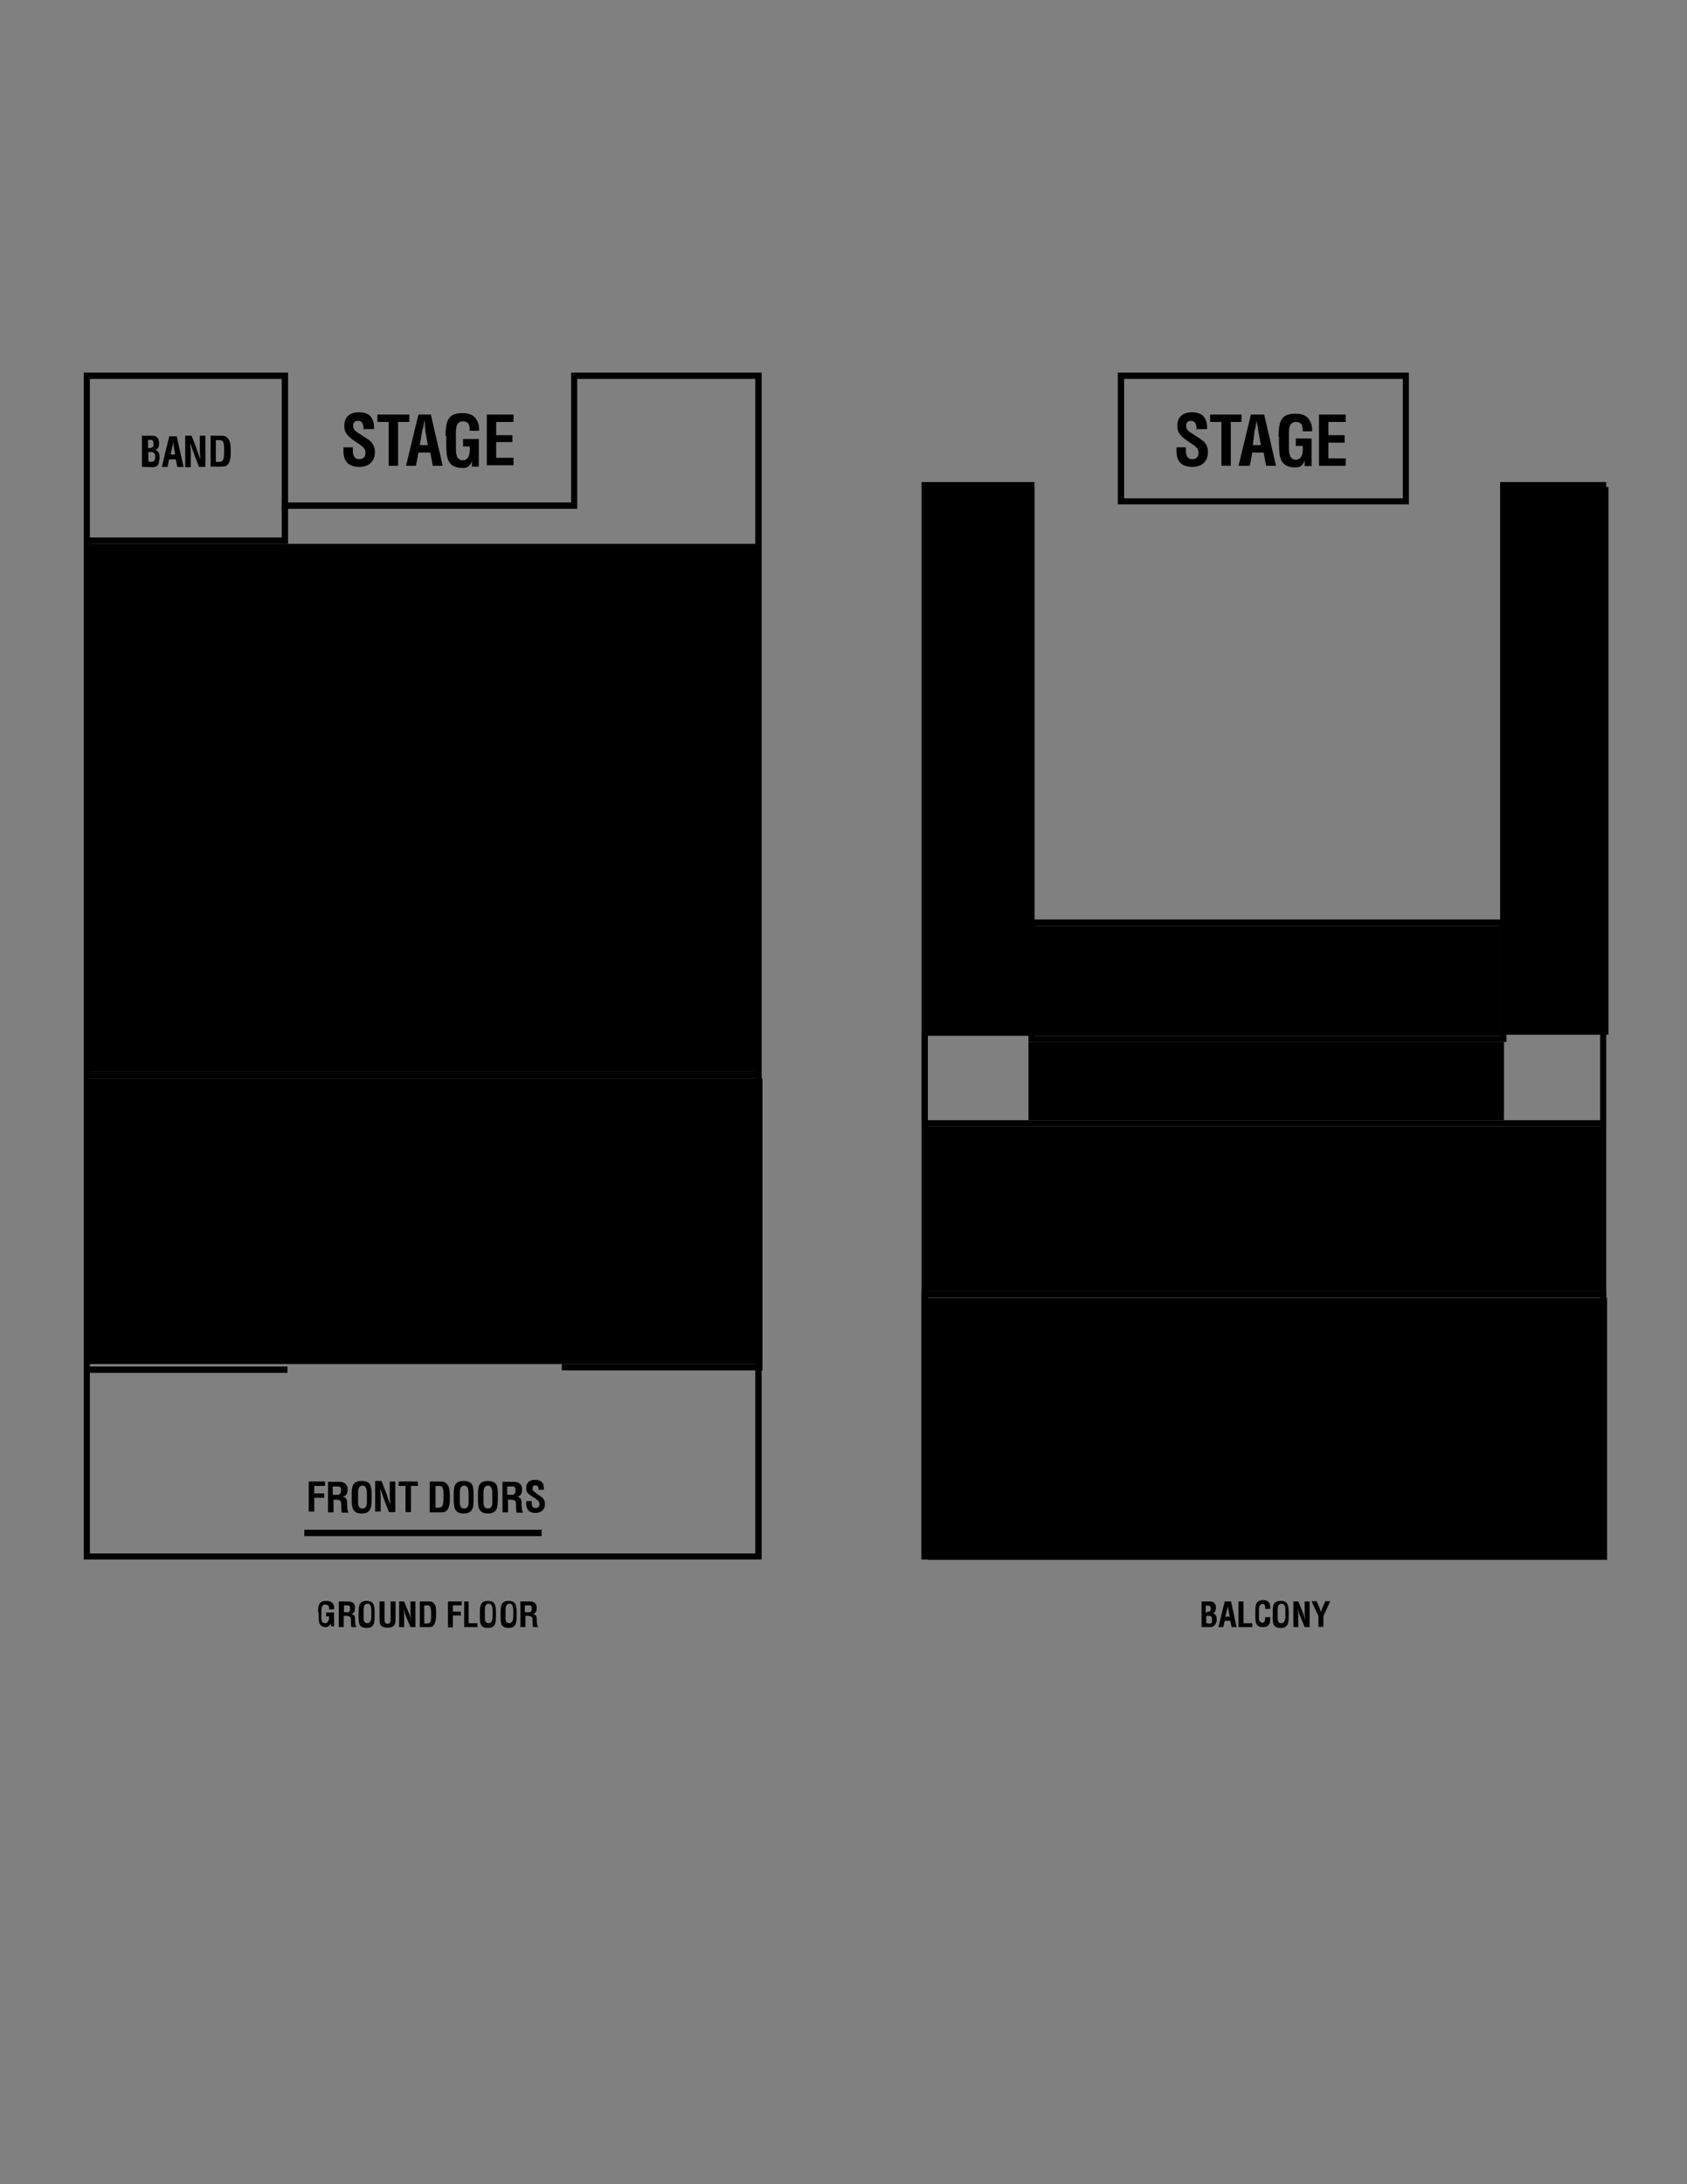<?xml version="1.0" encoding="utf-8"?>
<?xml-stylesheet type="text/css" href="/static/css/svgfloorplan.css"?>
<svg version="1.1" id="Layer_1" xmlns="http://www.w3.org/2000/svg" xmlns:xlink="http://www.w3.org/1999/xlink" x="0px" y="0px"
	 viewBox="0 0 612 792" enable-background="new 0 0 612 792" xml:space="preserve">
<rect x="0" y="0" width="612" height="792" fill="#808080" stroke="none"/>
<script  xlink:href="/static/js/3fo/FloorPlan.js" type="text/ecmascript"></script>

<g id="Layer_1_1_">
	<path d="M276.3,565.5H30.4V135.1h74.1v47.1h102.7v-47.1h69.1V565.5L276.3,565.5z M32.6,563.3H274V137.4h-64.6v47.1H102.2v-47.1
		H32.6V563.3z"/>
	<rect x="30.6" y="388.7" width="243.9" height="2.3"/>
	<rect x="31.5" y="495.5" width="72.8" height="2.3"/>
	<rect x="203.8" y="494.6" width="72.8" height="2.3"/>
	<rect x="110.4" y="554.7" width="86.1" height="2.3"/>
	<path d="M583,565.5H334.3V174.8h41v200.8h168.9V174.8h38.5v390.8L583,565.5L583,565.5z M336.6,563.3h243.9V177h-34v200.8H373.1V177
		h-36.5V563.3z"/>
	<rect x="374.5" y="333.4" width="171.1" height="2.3"/>
	<rect x="335.5" y="468.1" width="245.5" height="2.3"/>
	<path d="M511.1,182.9H405.5v-47.8h105.6V182.9z M407.8,180.7h101.1v-43.3H407.8V180.7z"/>
	<g>
		<path d="M434.1,156c0-1.6-0.2-3.4-2-3.4c-1.1,0-1.8,0.5-1.8,1.8c0,1.4,0.9,2,2,2.7s3.2,2,4.3,2.9c1.1,1.1,1.6,2.3,1.6,3.9
			c0,3.6-2.3,5.4-5.7,5.4c-4.1,0-5.7-2.3-5.7-5.7v-1.4h3.4v1.1c0,1.8,0.5,3.2,2.3,3.2c1.4,0,2.3-0.7,2.3-2.3c0-1.1-0.5-1.8-1.4-2.5
			c-1.8-1.4-4.1-2.5-5.4-4.3c-0.7-0.9-0.9-1.8-0.9-2.9c0-3.2,1.8-5,5.4-5c5.4,0,5.4,4.3,5.4,6.1H434v0.4H434.1z"/>
		<path d="M438.8,150.3h11.6v2.7h-3.9v15.9h-3.4V153H439v-2.7H438.8z"/>
		<path d="M449.3,168.9l4.5-18.6h4.8l4.3,18.6h-3.6l-0.9-4.8h-4.1l-0.9,4.8H449.3z M454.5,161.4h2.9l-0.9-5.2
			c-0.2-0.9-0.2-1.8-0.5-2.5c0-0.5,0-0.9-0.2-1.1l0,0c0,0.5,0,0.9-0.2,1.1c0,0.9-0.2,1.8-0.5,2.5L454.5,161.4z"/>
		<path d="M463.8,158.2c0.2-4.8,0.5-8.2,6.1-8.2c2.9,0,5,0.9,5.9,4.1c0.2,0.7,0.2,1.6,0.2,2.3h-3.4c0-1.8-0.2-3.4-2.5-3.4
			c-2.7,0-2.5,3.2-2.5,4.8v4.8c0,1.6,0.2,4.1,2.5,4.1c2,0,2.7-2,2.5-5h-2.5V159h5.7v10h-2.5v-2l0,0c-0.7,2-2,2.5-3.2,2.5
			c-5.7,0-6.1-3.6-6.1-8.6v-2.5h-0.2V158.2z"/>
		<path d="M478.5,168.9v-18.6h9.7v2.7h-6.3v4.8h5.9v2.7h-5.9v5.7h6.3v2.7L478.5,168.9L478.5,168.9z"/>
	</g>
	<g>
		<path d="M131.9,156c0-1.6-0.2-3.4-2-3.4c-1.1,0-1.8,0.5-1.8,1.8c0,1.4,0.9,2,2,2.7s3.2,2,4.3,2.9c1.1,1.1,1.6,2.3,1.6,3.9
			c0,3.6-2.3,5.4-5.7,5.4c-4.1,0-5.7-2.3-5.7-5.7v-1.4h3.4v1.1c0,1.8,0.5,3.2,2.3,3.2c1.4,0,2.3-0.7,2.3-2.3c0-1.1-0.5-1.8-1.4-2.5
			c-1.8-1.4-4.1-2.5-5.4-4.3c-0.7-0.9-0.9-1.8-0.9-2.9c0-3.2,1.8-5,5.4-5c5.4,0,5.4,4.3,5.4,6.1h-3.9L131.9,156L131.9,156z"/>
		<path d="M136.9,150.3h11.6v2.7h-4.1v15.9H141V153h-4.1V150.3z"/>
		<path d="M147.3,168.9l4.5-18.6h4.5l4.3,18.6H157l-0.9-4.8h-4.3l-0.9,4.8H147.3z M152.3,161.4h2.9l-0.9-5.2c0-0.9-0.2-1.8-0.2-2.7
			c0-0.5,0-0.9-0.2-1.1l0,0c0,0.5,0,0.9-0.2,1.1c0,0.9-0.2,1.8-0.5,2.5L152.3,161.4z"/>
		<path d="M161.6,158c0.2-4.8,0.5-8.2,6.1-8.2c2.9,0,5,0.9,5.9,4.1c0.2,0.7,0.2,1.6,0.2,2.3h-3.4c0-1.8-0.2-3.4-2.5-3.4
			c-2.7,0-2.5,3.2-2.5,4.8v5.2c0,1.6,0.2,4.1,2.5,4.1c2,0,2.7-2,2.5-5H168v-2.7h5.7v10h-2.5v-2l0,0c-0.7,2-2,2.5-3.2,2.5
			c-5.7,0-6.1-3.6-6.1-8.6V158H161.6z"/>
		<path d="M176.6,168.9v-18.6h9.7v2.7H180v4.8h5.9v2.5H180v5.7h6.3v2.7h-9.7V168.9z"/>
	</g>
	<g>
		<path d="M51.5,169.3V158h3.4c0.9,0,1.8,0,2.3,0.9c0.5,0.7,0.5,1.4,0.5,2c0,0.9-0.2,1.8-1.4,2.3l0,0c1.1,0.2,1.6,1.1,1.6,2.5
			c0,0.5,0,0.9-0.2,1.4c0,1.6-0.9,2.3-2.3,2.3L51.5,169.3L51.5,169.3z M53.9,162.5c0.5,0,1.1,0,1.6-0.5c0.2-0.2,0.2-0.7,0.2-1.1
			c0-0.9-0.2-1.4-1.1-1.4h-0.9v2.9h0.2V162.5z M54.2,167.5c0.5,0,0.9,0,1.4-0.2s0.7-0.9,0.7-1.6c0-1.1-0.2-1.8-1.6-1.8h-0.9v3.4h0.5
			v0.2L54.2,167.5L54.2,167.5z"/>
		<path d="M58.7,169.3l2.7-11.1h2.7l2.5,11.1h-2.3l-0.5-2.7h-2.5l-0.5,2.7H58.7z M61.9,164.8h1.6l-0.5-3.2c0-0.5-0.2-1.1-0.2-1.6
			c0-0.2,0-0.5,0-0.7l0,0c0,0.2,0,0.5,0,0.7c0,0.5,0,1.1-0.2,1.6L61.9,164.8z"/>
		<path d="M72.5,158h2v11.3h-2.3l-1.6-4.1c-0.5-1.4-0.9-2.7-1.6-4.5l0,0c0,0.9,0.2,2,0.2,3.2s0,2.3,0,3.2v2.3h-2V158h2.3l1.6,4.1
			c0.5,1.4,0.9,2.7,1.6,4.5l0,0c0-0.9-0.2-2-0.2-3.2c0-1.1,0-2,0-3.2C72.5,160.3,72.5,158,72.5,158z"/>
		<path d="M76.4,169.3V158h4.3c0.5,0,1.6,0.2,2.3,1.4c0.5,0.7,0.7,2,0.7,3.9c0,2.3,0,4.8-1.8,5.7c-0.5,0.2-1.1,0.2-1.6,0.2h-3.9
			V169.3z M79.3,167.5c1.8,0,2-0.9,2-4.3c0-2.7-0.2-3.6-1.6-3.6h-1.4v7.9L79.3,167.5L79.3,167.5z"/>
	</g>
	<g>
		<path d="M91.1,264.8v-15H99v2.3h-5v3.9h4.8v2.3H94v6.8h-2.9V264.8z"/>
		<path d="M103.1,258.4v6.3h-2.7v-15h5.2c2.5,0,4.3,0.9,4.3,3.6c0,1.6-0.5,3.4-2.3,3.6l0,0c1.6,0.2,2,1.4,2,2.7c0,0.7,0,4.3,0.7,4.8
			v0.2h-2.9c-0.2-0.9-0.2-2.7-0.2-3.9c0-0.9,0-2.3-0.9-2.5c-0.7-0.2-1.6-0.2-2.3-0.2h-0.9C103.1,258,103.1,258.4,103.1,258.4z
			 M103.1,256.1h2.3c0.9,0,1.6-0.7,1.6-2c0-1.6-0.7-2-1.8-2h-2L103.1,256.1L103.1,256.1z"/>
		<path d="M112,256.1c0.2-3.9,0.5-6.6,4.8-6.6c4.5,0,4.8,2.7,4.8,6.6v2c0,4.1-0.2,6.8-4.8,6.8s-4.8-2.9-4.8-6.8V256.1z M114.9,259.8
			c0,1.1,0,3.2,2,3.2s2-2,2-3.4v-3.9c0-1.1,0-3.9-2-3.9c-2.3,0-2,2.5-2,3.9V259.8z"/>
		<path d="M130.6,249.8h2.7v15h-2.9l-2.3-5.2c-0.7-1.8-1.4-3.6-2-5.9l0,0c0,1.1,0.2,2.7,0.2,4.3s0.2,2.9,0.2,4.1v2.7h-2.7v-15h2.9
			l2.3,5.4c0.7,1.8,1.4,3.4,2,5.9l0,0c0-1.4-0.2-2.7-0.2-4.3c0-1.4-0.2-2.9-0.2-4.1V249.8z"/>
		<path d="M134.6,249.8h9.3v2.3h-3.4v12.7h-2.7v-12.7h-3.2C134.6,252.1,134.6,249.8,134.6,249.8z"/>
		<path d="M158.4,259.5c0,0.2,0,0.7,0,0.9c-0.2,2.7-1.1,4.8-4.1,4.8c-4.5,0-4.8-2.9-4.8-6.8v-2c0.2-3.9,0.5-6.6,4.8-6.6
			c2.5,0,3.9,1.4,4.1,3.9c0,0.5,0,0.7,0,1.1h-2.7c-0.2-0.9,0-2.7-1.4-2.7c-2.3,0-2,2.5-2,3.9v4.1c0,1.1,0,3.2,2,3.2
			c1.6,0,1.4-2.5,1.4-3.4h2.7V259.5z"/>
		<path d="M159.1,264.8l3.6-15h3.9l3.4,15h-2.9l-0.7-3.9h-3.2l-0.7,3.9H159.1z M163.2,258.9h2.3l-0.7-4.3c-0.2-0.7-0.2-1.4-0.2-2
			c0-0.2,0-0.7,0-0.9l0,0c0,0.2,0,0.7,0,0.9c0,0.7-0.2,1.4-0.2,2L163.2,258.9z"/>
		<path d="M170.9,264.8v-15h4.5c1.1,0,2.3,0,3.2,1.1c0.7,0.9,0.7,1.6,0.7,2.7c0,1.4-0.2,2.5-1.8,3.2l0,0c1.6,0.2,2.3,1.6,2.3,3.4
			c0,0.7,0,1.1-0.2,1.8c-0.7,1.8-1.6,2.7-3.6,2.7h-5.1L170.9,264.8L170.9,264.8z M174.1,255.9c0.7,0,1.6,0,2-0.5
			c0.2-0.5,0.2-0.9,0.2-1.6c0-1.1-0.2-1.6-1.6-1.8h-1.4v3.9L174.1,255.9L174.1,255.9z M174.3,262.5c0.7,0,1.1,0,1.6-0.2
			c0.7-0.2,0.9-1.4,0.9-2c0-1.6-0.2-2.3-2-2.3h-1.1v4.5H174.3z"/>
		<path d="M180.4,264.8l3.6-15h3.9l3.4,15h-3.2l-0.7-3.9h-3.2l-0.7,3.9H180.4z M184.5,258.9h2.3l-0.7-4.3c-0.2-0.7-0.2-1.4-0.2-2
			c0-0.2,0-0.7,0-0.9l0,0c0,0.2,0,0.7,0,0.9c0,0.7-0.2,1.4-0.2,2L184.5,258.9z"/>
		<path d="M194.9,258.4v6.3h-2.7v-15h5.2c2.5,0,4.3,0.9,4.3,3.6c0,1.6-0.5,3.4-2.3,3.6l0,0c1.6,0.2,2,1.4,2,2.7c0,0.7,0,4.3,0.7,4.8
			v0.2h-2.9c-0.2-0.9-0.2-2.7-0.2-3.9c0-0.9,0-2.3-0.9-2.5c-0.7-0.2-1.6-0.2-2.3-0.2h-0.9L194.9,258.4L194.9,258.4z M194.9,256.1
			h2.3c0.9,0,1.6-0.7,1.6-2c0-1.6-0.7-2-1.8-2h-2v4H194.9z"/>
		<path d="M203.8,264.8v-15h7.7v2.3h-5v3.9h4.5v2.3h-4.5v4.5h5v2.3h-7.7V264.8z"/>
		<path d="M212.4,249.8h9.3v2.3h-3.2v12.7h-2.7v-12.7h-3.2v-2.3L212.4,249.8L212.4,249.8z"/>
	</g>
	<g>
		<path d="M99.1,423.9v6.3h-2.7v-15h5.2c2.5,0,4.3,0.9,4.3,3.6c0,1.6-0.5,3.4-2.3,3.6l0,0c1.6,0.2,2,1.4,2,2.7c0,0.7,0,4.3,0.7,4.8
			v0.2h-2.9c-0.2-0.9-0.2-2.7-0.2-3.9c0-0.9,0-2.3-0.9-2.5c-0.7-0.2-1.6-0.2-2.3-0.2h-0.9C99.1,423.5,99.1,423.9,99.1,423.9z
			 M99.1,421.6h2.3c0.9,0,1.6-0.7,1.6-2c0-1.6-0.7-2-1.8-2h-2L99.1,421.6L99.1,421.6z"/>
		<path d="M107.9,430.2v-15h7.7v2.3h-5v3.9h4.5v2.3h-4.5v4.5h5v2.3h-7.7V430.2z"/>
		<path d="M116.3,430.2l3.6-15h3.9l3.4,15h-2.9l-0.7-3.9h-3.2l-0.7,3.9H116.3z M120.4,424.3h2.5l-0.7-4.3c-0.2-0.7-0.2-1.4-0.2-2
			c0-0.5,0-0.7,0-0.9l0,0c0,0.2,0,0.7,0,0.9c0,0.7-0.2,1.4-0.2,2L120.4,424.3z"/>
		<path d="M130.8,423.9v6.3h-2.7v-15h5.2c2.5,0,4.3,0.9,4.3,3.6c0,1.6-0.5,3.4-2.3,3.6l0,0c1.6,0.2,2,1.4,2,2.7c0,0.7,0,4.3,0.7,4.8
			v0.2h-2.9c-0.2-0.9-0.2-2.7-0.2-3.9c0-0.9,0-2.3-0.9-2.5c-0.7-0.2-1.6-0.2-2.3-0.2h-0.9L130.8,423.9L130.8,423.9z M130.8,421.6
			h2.3c0.9,0,1.6-0.7,1.6-2c0-1.6-0.7-2-1.8-2h-2v4H130.8z"/>
		<path d="M153.2,425c0,0.2,0,0.7,0,0.9c-0.2,2.7-1.1,4.8-4.1,4.8c-4.5,0-4.8-2.9-4.8-6.8v-2c0.2-3.9,0.5-6.6,4.8-6.6
			c2.5,0,3.9,1.4,4.1,3.9c0,0.5,0,0.7,0,1.1h-2.7c-0.2-0.9,0-2.7-1.4-2.7c-2.3,0-2,2.5-2,3.9v4.1c0,1.1,0,3.2,2,3.2
			c1.6,0,1.4-2.5,1.4-3.4h2.7V425z"/>
		<path d="M153.9,430.2l3.6-15h3.9l3.4,15h-2.9l-0.7-3.9H158l-0.7,3.9H153.9z M158,424.3h2.3l-0.7-4.3c-0.2-0.7-0.2-1.4-0.2-2
			c0-0.5,0-0.7,0-0.9l0,0c0,0.2,0,0.7,0,0.9c0,0.7-0.2,1.4-0.2,2L158,424.3z"/>
		<path d="M165.7,430.2v-15h4.5c1.1,0,2.3,0,3.2,1.1c0.7,0.9,0.7,1.6,0.7,2.7c0,1.4-0.2,2.5-1.8,3.2l0,0c1.6,0.2,2.3,1.6,2.3,3.4
			c0,0.7,0,1.1-0.2,1.8c-0.7,1.8-1.6,2.7-3.6,2.7L165.7,430.2L165.7,430.2z M168.9,421.4c0.7,0,1.6,0,2-0.5c0.2-0.5,0.2-0.9,0.2-1.6
			c0-1.1-0.2-1.6-1.6-1.8h-1.4v3.9H168.9z M168.9,428.2c0.7,0,1.1,0,1.6-0.2c0.7-0.2,0.9-1.4,0.9-2c0-1.6-0.2-2.3-2-2.3h-1.1v4.5
			H168.9z"/>
		<path d="M175.2,430.2l3.6-15h3.9l3.4,15h-2.9l-0.7-3.9h-3.2l-0.7,3.9H175.2z M179.3,424.3h2.3l-0.7-4.3c-0.2-0.7-0.2-1.4-0.2-2
			c0-0.5,0-0.7,0-0.9l0,0c0,0.2,0,0.7,0,0.9c0,0.7-0.2,1.4-0.2,2L179.3,424.3z"/>
		<path d="M189.7,423.9v6.3H187v-15h5.2c2.5,0,4.3,0.9,4.3,3.6c0,1.6-0.5,3.4-2.3,3.6l0,0c1.6,0.2,2,1.4,2,2.7c0,0.7,0,4.3,0.7,4.8
			v0.2H194c-0.2-0.9-0.2-2.7-0.2-3.9c0-0.9,0-2.3-0.9-2.5c-0.7-0.2-1.6-0.2-2.3-0.2h-0.9L189.7,423.9L189.7,423.9z M189.7,421.6h2.3
			c0.9,0,1.6-0.7,1.6-2c0-1.6-0.7-2-1.8-2h-2L189.7,421.6L189.7,421.6z"/>
		<path d="M198.6,430.2v-15h7.7v2.3h-5v3.9h4.5v2.3h-4.5v4.5h5v2.3h-7.7V430.2z"/>
		<path d="M207.2,415.5h9.3v2.3h-3.4v12.7h-2.7v-12.7h-3.2L207.2,415.5L207.2,415.5z"/>
	</g>
	<g>
		<path d="M112,548.3v-11.1h5.9v1.6H114v2.7h3.6v1.6H114v5h-2V548.3z"/>
		<path d="M121,543.6v4.8h-2v-11.1h3.9c1.8,0,3.2,0.7,3.2,2.7c0,1.1-0.2,2.5-1.8,2.7l0,0c1.1,0.2,1.6,0.9,1.6,2c0,0.5,0,3.2,0.5,3.6
			v0.2H124c-0.2-0.7-0.2-2-0.2-2.7s0-1.6-0.7-1.8c-0.5-0.2-1.1-0.2-1.8-0.2H121V543.6z M121,542h1.6c0.7,0,1.1-0.5,1.1-1.6
			c0-1.4-0.5-1.4-1.4-1.4h-1.6v2.9L121,542L121,542z"/>
		<path d="M127.6,542c0-2.9,0.2-5,3.6-5c3.4,0,3.6,2,3.6,5v1.6c0,2.9-0.2,5.2-3.6,5.2c-3.4,0-3.6-2.3-3.6-5.2V542z M129.9,544.5
			c0,0.9,0,2.5,1.6,2.5s1.6-1.6,1.6-2.5v-2.9c0-0.9,0-2.9-1.6-2.9s-1.6,2-1.6,2.7V544.5z"/>
		<path d="M141.4,537.2h2v11.1h-2.3l-1.6-4.1c-0.5-1.4-0.9-2.7-1.6-4.5l0,0c0,0.9,0.2,2,0.2,3.2c0,1.1,0,2.3,0,3.2v2h-2V537h2.3
			l1.6,4.1c0.5,1.4,0.9,2.7,1.6,4.5l0,0c0-0.9-0.2-2-0.2-3.2s0-2,0-3.2V537.2z"/>
		<path d="M144.6,537.2h7v1.6h-2.5v9.5h-2v-9.5h-2.5V537.2z"/>
		<path d="M155.9,548.3v-11.1h4.3c0.5,0,1.6,0.2,2.3,1.4c0.5,0.7,0.7,2,0.7,3.9c0,2.3,0,4.8-1.8,5.7c-0.5,0.2-1.1,0.2-1.6,0.2h-3.9
			V548.3z M158.9,546.7c1.8,0,2-0.9,2-4.3c0-2.7-0.2-3.6-1.6-3.6H158v7.9L158.9,546.7L158.9,546.7z"/>
		<path d="M164.6,542c0-2.9,0.2-5,3.6-5c3.4,0,3.6,2,3.6,5v1.6c0,2.9-0.2,5.2-3.6,5.2c-3.4,0-3.6-2.3-3.6-5.2V542z M166.8,544.5
			c0,0.9,0,2.5,1.6,2.5s1.6-1.6,1.6-2.5v-2.9c0-0.9,0-2.9-1.6-2.9s-1.6,2-1.6,2.7V544.5z"/>
		<path d="M173.4,542c0-2.9,0.2-5,3.6-5c3.4,0,3.6,2,3.6,5v1.6c0,2.9-0.2,5.2-3.6,5.2c-3.4,0-3.6-2.3-3.6-5.2V542z M175.4,544.5
			c0,0.9,0,2.5,1.6,2.5s1.6-1.6,1.6-2.5v-2.9c0-0.9,0-2.9-1.6-2.9s-1.6,2-1.6,2.7V544.5z"/>
		<path d="M184.3,543.6v4.8h-2v-11.1h3.9c1.8,0,3.2,0.7,3.2,2.7c0,1.1-0.2,2.5-1.8,2.7l0,0c1.1,0.2,1.6,0.9,1.6,2
			c0,0.5,0,3.2,0.5,3.6v0.2h-2.3c-0.2-0.7-0.2-2-0.2-2.7s0-1.6-0.7-1.8c-0.5-0.2-1.1-0.2-1.8-0.2h-0.2v-0.2H184.3z M184.3,542h1.6
			c0.7,0,1.1-0.5,1.1-1.6c0-1.4-0.5-1.4-1.4-1.4H184v2.9L184.3,542L184.3,542z"/>
		<path d="M195.4,540.6c0-0.9,0-2-1.1-2c-0.7,0-1.1,0.2-1.1,1.1c0,0.9,0.5,1.1,1.1,1.6s2,1.4,2.5,1.8c0.7,0.7,0.9,1.4,0.9,2.3
			c0,2-1.4,3.2-3.4,3.2c-2.5,0-3.4-1.4-3.4-3.4v-0.9h2v0.7c0,1.1,0.2,1.8,1.4,1.8c0.9,0,1.4-0.5,1.4-1.4c0-0.7-0.2-1.1-0.9-1.6
			c-1.1-0.9-2.5-1.4-3.4-2.5c-0.5-0.5-0.5-1.1-0.5-1.8c0-1.8,1.1-2.9,3.2-2.9c3.4,0,3.2,2.5,3.2,3.6h-1.8L195.4,540.6L195.4,540.6z"
			/>
	</g>
	<g>
		<path d="M115.4,584.6c0-2.3,0.2-4.1,2.9-4.1c1.6,0,2.5,0.5,2.9,2c0,0.5,0,0.7,0,1.1h-1.8c0-0.9,0-1.6-1.4-1.8
			c-1.4,0-1.4,1.6-1.4,2.3v2.5c0,0.7,0,2,1.4,2c0.9,0,1.4-1.1,1.4-2.5h-1.1v-1.4h2.9v5h-1.1v-1.1l0,0c-0.5,0.9-0.9,1.1-1.6,1.4
			c-2.9,0-2.9-1.8-2.9-4.3v-1.1L115.4,584.6L115.4,584.6z"/>
		<path d="M124.7,585.9v4.1h-1.8v-9.3h3.2c1.6,0,2.7,0.5,2.7,2.3c0,0.9-0.2,2-1.4,2.3l0,0c1.1,0.2,1.4,0.7,1.4,1.6
			c0,0.5,0,2.7,0.5,2.9v0.2h-1.8c-0.2-0.7-0.2-1.8-0.2-2.3c0-0.7,0-1.4-0.7-1.6c-0.5-0.2-0.9-0.2-1.6-0.2H124.7z M124.7,584.6h1.4
			c0.7,0,0.9-0.5,0.9-1.4c0-1.1-0.5-1.1-1.1-1.1h-1.1v2.5H124.7z"/>
		<path d="M130.1,584.6c0-2.3,0.2-4.1,2.9-4.1s2.9,1.8,2.9,4.1v1.4c0,2.5-0.2,4.3-2.9,4.3c-2.9,0-2.9-1.8-2.9-4.3V584.6z
			 M131.9,586.6c0,0.7,0,2,1.4,2c1.1,0,1.4-1.4,1.4-2.3V584c0-0.7,0-2.5-1.4-2.5s-1.4,1.6-1.4,2.3V586.6z"/>
		<path d="M141.7,580.7h1.8v6.6c0,2-0.7,2.9-2.9,2.9c-2.3,0-2.9-0.9-2.9-2.9v-6.6h1.8v6.3c0,0.9,0,1.8,1.1,1.8s1.1-0.9,1.1-1.8
			L141.7,580.7L141.7,580.7z"/>
		<path d="M148.9,580.7h1.8v9.3h-1.8l-1.4-3.4c-0.5-1.1-0.9-2.3-1.1-3.6l0,0c0,0.7,0.2,1.8,0.2,2.7s0,1.8,0,2.5v1.8h-1.8v-9.3h1.8
			l1.4,3.4c0.5,1.1,0.9,2.3,1.1,3.6l0,0c0-0.9-0.2-1.8-0.2-2.7s0-1.8,0-2.7V580.7z"/>
		<path d="M152.3,590v-9.3h3.6c0.5,0,1.4,0.2,1.8,1.1c0.5,0.7,0.5,1.6,0.5,3.2c0,1.8,0,3.9-1.4,4.8c-0.5,0.2-0.9,0.2-1.4,0.2H152.3z
			 M154.8,588.7c1.6,0,1.6-0.9,1.6-3.4c0-2.3-0.2-3.2-1.4-3.2h-1.1v6.6L154.8,588.7L154.8,588.7z"/>
		<path d="M162.5,590v-9.3h5v1.4h-3.2v2.3h2.9v1.4h-2.9v4.3h-1.8V590z"/>
		<path d="M168.4,590v-9.3h1.6v7.9h3.2v1.4L168.4,590L168.4,590z"/>
		<path d="M174.1,584.6c0-2.3,0.2-4.1,2.9-4.1s2.9,1.8,2.9,4.1v1.4c0,2.5-0.2,4.3-2.9,4.3c-2.9,0-2.9-1.8-2.9-4.3V584.6z
			 M175.9,586.6c0,0.7,0,2,1.4,2c1.1,0,1.4-1.4,1.4-2.3V584c0-0.7,0-2.5-1.4-2.5s-1.4,1.6-1.4,2.3V586.6z"/>
		<path d="M181.6,584.6c0-2.3,0.2-4.1,2.9-4.1s2.9,1.8,2.9,4.1v1.4c0,2.5-0.2,4.3-2.9,4.3c-2.9,0-2.9-1.8-2.9-4.3V584.6z
			 M183.4,586.6c0,0.7,0,2,1.4,2c1.1,0,1.4-1.4,1.4-2.3V584c0-0.7,0-2.5-1.4-2.5s-1.4,1.6-1.4,2.3V586.6z"/>
		<path d="M190.6,585.9v4.1h-1.8v-9.3h3.2c1.6,0,2.7,0.5,2.7,2.3c0,0.9-0.2,2-1.4,2.3l0,0c1.1,0.2,1.4,0.7,1.4,1.6
			c0,0.5,0,2.7,0.5,2.9v0.2h-1.8c-0.2-0.7-0.2-1.8-0.2-2.3c0-0.7,0-1.4-0.7-1.6c-0.5-0.2-0.9-0.2-1.6-0.2H190.6z M190.6,584.6h1.4
			c0.7,0,0.9-0.5,0.9-1.4c0-1.1-0.5-1.1-1.1-1.1h-1.4v2.5H190.6z"/>
	</g>
	<g>
		<path d="M398,438.8c0,0.2,0,0.7,0,0.9c-0.2,2.7-1.1,4.8-4.1,4.8c-4.5,0-4.8-2.9-4.8-6.8v-2c0.2-3.9,0.5-6.6,4.8-6.6
			c2.5,0,3.9,1.4,4.1,3.9c0,0.5,0,0.7,0,1.1h-2.7c-0.2-0.9,0-2.7-1.4-2.7c-2.3,0-2,2.5-2,3.9v4.1c0,1.1,0,3.2,2,3.2
			c1.6,0,1.4-2.5,1.4-3.4h2.7V438.8z"/>
		<path d="M399.8,444.1v-15h7.7v2.3h-5v3.9h4.5v2.3h-4.5v4.5h5v2.3h-7.7V444.1z"/>
		<path d="M416.2,429.1h2.7v15H416l-2.3-5.2c-0.7-1.8-1.4-3.6-2-5.9l0,0c0,1.1,0.2,2.7,0.2,4.3c0,1.6,0.2,2.9,0.2,4.1v2.7h-2.7v-15
			h2.9l2.3,5.4c0.7,1.8,1.4,3.4,2,5.9l0,0c0-1.4-0.2-2.7-0.2-4.3c0-1.4-0.2-2.9-0.2-4.1L416.2,429.1L416.2,429.1z"/>
		<path d="M420.2,429.1h9.3v2.3h-3.4v12.7h-2.7v-12.7h-3.2L420.2,429.1L420.2,429.1z"/>
		<path d="M430.7,444.1v-15h7.7v2.3h-5v3.9h4.5v2.3h-4.5v4.5h5v2.3h-7.7V444.1z"/>
		<path d="M442.9,437.7v6.3h-2.7v-15h5.2c2.5,0,4.3,0.9,4.3,3.6c0,1.6-0.5,3.4-2.3,3.6l0,0c1.6,0.2,2,1.4,2,2.7c0,0.7,0,4.3,0.7,4.8
			v0.2h-2.9c-0.2-0.9-0.2-2.7-0.2-3.9c0-0.9,0-2.3-0.9-2.5c-0.7-0.2-1.6-0.2-2.3-0.2h-0.9L442.9,437.7L442.9,437.7z M442.9,435.4
			h2.3c0.9,0,1.6-0.7,1.6-2c0-1.6-0.7-2-1.8-2h-2v4H442.9z"/>
		<path d="M456.5,444.1v-15h4.5c1.1,0,2.3,0,3.2,1.1c0.7,0.9,0.7,1.6,0.7,2.7c0,1.4-0.2,2.5-1.8,3.2l0,0c1.6,0.2,2.3,1.6,2.3,3.4
			c0,0.7,0,1.1-0.2,1.8c-0.7,1.8-1.6,2.7-3.6,2.7L456.5,444.1L456.5,444.1z M459.7,435.2c0.7,0,1.6,0,2-0.5c0.2-0.5,0.2-0.9,0.2-1.6
			c0-1.1-0.2-1.6-1.6-1.8H459v3.9H459.7z M459.9,441.8c0.7,0,1.1,0,1.6-0.2c0.7-0.2,0.9-1.4,0.9-2c0-1.6-0.2-2.3-2-2.3h-1.1v4.5
			H459.9z"/>
		<path d="M466,444.1l3.6-15h3.9l3.4,15h-3.2l-0.7-3.9h-3.2l-0.7,3.9H466z M470.1,438.2h2.3l-0.7-4.3c-0.2-0.7-0.2-1.4-0.2-2
			c0-0.2,0-0.7,0-0.9l0,0c0,0.2,0,0.7,0,0.9c0,0.7-0.2,1.4-0.2,2L470.1,438.2z"/>
		<path d="M477.8,444.1v-15h2.7v12.7h5.2v2.3H477.8z"/>
		<path d="M496.2,438.8c0,0.2,0,0.7,0,0.9c-0.2,2.7-1.1,4.8-4.1,4.8c-4.5,0-4.8-2.9-4.8-6.8v-2c0.2-3.9,0.5-6.6,4.8-6.6
			c2.5,0,3.9,1.4,4.1,3.9c0,0.5,0,0.7,0,1.1h-2.7c-0.2-0.9,0-2.7-1.4-2.7c-2.3,0-2,2.5-2,3.9v4.1c0,1.1,0,3.2,2,3.2
			c1.6,0,1.4-2.5,1.4-3.4h2.7V438.8z"/>
		<path d="M497.8,435.4c0.2-3.9,0.5-6.6,4.8-6.6c4.5,0,4.8,2.7,4.8,6.6v2c0,4.1-0.2,6.8-4.8,6.8s-4.8-2.9-4.8-6.8V435.4z
			 M500.7,439.1c0,1.1,0,3.2,2,3.2s2-2,2-3.4V435c0-1.1,0-3.9-2-3.9c-2.3,0-2,2.5-2,3.9V439.1z"/>
		<path d="M516.3,429.1h2.7v15h-2.9l-2.3-5.2c-0.7-1.8-1.4-3.6-2-5.9l0,0c0,1.1,0.2,2.7,0.2,4.3c0,1.6,0.2,2.9,0.2,4.1v2.7h-2.7v-15
			h2.9l2.3,5.4c0.7,1.8,1.4,3.4,2,5.9l0,0c0-1.4-0.2-2.7-0.2-4.3c0-1.4-0.2-2.9-0.2-4.1V429.1z"/>
		<path d="M524.7,433.2c0.2,0.7,0.5,1.6,0.7,2.3l0,0c0.2-1.1,0.7-2,0.9-2.7l1.4-3.4h2.9l-3.9,8.6v6.3H524V438l-3.9-8.6h2.9
			L524.7,433.2z"/>
	</g>
	<g>
		<path d="M419.3,394.2c0,0.2,0,0.7,0,0.9c-0.2,2.7-1.1,4.8-4.1,4.8c-4.5,0-4.8-2.9-4.8-6.8v-2c0.2-3.9,0.5-6.6,4.8-6.6
			c2.5,0,3.9,1.4,4.1,3.9c0,0.5,0,0.7,0,1.1h-2.7c-0.2-0.9,0-2.7-1.4-2.7c-2.3,0-2,2.5-2,3.9v4.1c0,1.1,0,3.2,2,3.2
			c1.6,0,1.4-2.5,1.4-3.4h2.7V394.2z"/>
		<path d="M421.1,399.4v-14.7h7.7v2.3h-5v3.9h4.5v2.3h-4.5v4.5h5v2.3h-7.7V399.4z"/>
		<path d="M437.2,384.7h2.7v15H437l-2.3-5.2c-0.7-1.8-1.4-3.6-2-5.9l0,0c0,1.1,0.2,2.7,0.2,4.3c0,1.6,0.2,2.9,0.2,4.1v2.7h-2.5v-15
			h2.9l2.3,5.4c0.7,1.8,1.4,3.4,2,5.9l0,0c0-1.4-0.2-2.7-0.2-4.3c0-1.4-0.2-2.9-0.2-4.1v-2.9H437.2z"/>
		<path d="M441.3,384.7h9.3v2.3h-3.2v12.7h-2.7V387h-3.2v-2.3H441.3z"/>
		<path d="M452,399.4v-14.7h7.7v2.3h-5v3.9h4.5v2.3h-4.5v4.5h5v2.3H452V399.4z"/>
		<path d="M464.2,393.1v6.3h-2.7v-14.7h5.2c2.5,0,4.3,0.9,4.3,3.6c0,1.6-0.5,3.4-2.3,3.6l0,0c1.6,0.2,2,1.4,2,2.7
			c0,0.7,0,4.3,0.7,4.8v0.2h-2.9c-0.2-0.9-0.2-2.7-0.2-3.9c0-0.9,0-2.3-0.9-2.5c-0.7-0.2-1.6-0.2-2.3-0.2L464.2,393.1L464.2,393.1z
			 M464.2,390.8h2.3c0.9,0,1.6-0.7,1.6-2c0-1.6-0.7-2-1.8-2h-2v4H464.2z"/>
		<path d="M477.6,399.4v-14.7h4.5c1.1,0,2.3,0,3.2,1.1c0.7,0.9,0.7,1.6,0.7,2.7c0,1.4-0.2,2.5-1.8,3.2l0,0c1.6,0.2,2.3,1.6,2.3,3.4
			c0,0.7,0,1.1-0.2,1.8c-0.7,1.8-1.6,2.7-3.6,2.7h-5v-0.2H477.6z M481,390.6c0.7,0,1.6,0,2-0.5c0.2-0.5,0.2-0.9,0.2-1.6
			c0-1.1-0.2-1.6-1.6-1.8h-1.1v3.9H481z M481,397.4c0.7,0,1.1,0,1.6-0.2c0.7-0.2,0.9-1.4,0.9-2c0-1.6-0.2-2.3-2-2.3h-0.9v4.5H481z"
			/>
		<path d="M488.2,390.8c0.2-3.9,0.5-6.6,4.8-6.6c4.5,0,4.8,2.7,4.8,6.6v2c0,4.1-0.2,6.8-4.8,6.8s-4.8-2.9-4.8-6.8V390.8z
			 M491.2,394.4c0,1.1,0,3.2,2,3.2s2-2,2-3.4v-3.9c0-1.1,0-3.9-2-3.9c-2.3,0-2,2.5-2,3.9V394.4z"/>
		<path d="M509.5,399.4h-3.2l-1.6-3.6c-0.2-0.7-0.5-1.1-0.7-1.8l0,0c-0.2,0.9-0.5,1.8-0.9,2.7l-1.1,2.7h-2.9l3.6-7.5l-3.4-7.3h3.2
			l1.6,3.4c0.2,0.7,0.5,1.1,0.5,1.8l0,0c0-0.9,0.5-1.8,0.9-2.7l1.1-2.5h3.2l-3.6,7.3L509.5,399.4z"/>
	</g>
	<g>
		<path d="M435.9,590v-9.3h2.7c0.7,0,1.6,0,2,0.7c0.5,0.5,0.5,1.1,0.5,1.6c0,0.9-0.2,1.6-1.1,2l0,0c0.9,0.2,1.4,0.9,1.4,2.3
			c0,0.5,0,0.7-0.2,1.1c-0.5,1.1-1.1,1.6-2.3,1.6L435.9,590L435.9,590z M437.9,584.4c0.5,0,0.9,0,1.1-0.2s0.2-0.5,0.2-0.9
			c0-0.7-0.2-1.1-0.9-1.1h-0.9v2.5h0.5L437.9,584.4L437.9,584.4z M438.1,588.7c0.5,0,0.7,0,1.1,0c0.5-0.2,0.5-0.9,0.5-1.4
			c0-0.9-0.2-1.4-1.4-1.4h-0.7v2.7h0.5V588.7z"/>
		<path d="M442,590l2.3-9.3h2.3l2,9.3h-1.8l-0.5-2.3h-2l-0.5,2.3H442z M444.5,586.2h1.6l-0.5-2.7c0-0.5-0.2-0.9-0.2-1.4
			c0-0.2,0-0.5,0-0.7l0,0c0,0.2,0,0.5,0,0.7c0,0.5,0,0.9-0.2,1.4L444.5,586.2z"/>
		<path d="M449.3,590v-9.3h1.8v7.9h3.2v1.4L449.3,590L449.3,590z"/>
		<path d="M460.8,586.6c0,0.2,0,0.5,0,0.5c0,1.8-0.7,2.9-2.5,2.9c-2.9,0-2.9-1.8-2.9-4.3v-1.4c0-2.3,0.2-4.1,2.9-4.1
			c1.6,0,2.5,0.9,2.5,2.5c0,0.2,0,0.5,0,0.7H459c0-0.7,0-1.8-0.9-1.8c-1.4,0-1.4,1.6-1.4,2.3v2.5c0,0.7,0,2,1.4,2
			c0.9,0,0.9-1.6,0.9-2h1.8V586.6z"/>
		<path d="M461.7,584.6c0-2.3,0.2-4.1,2.9-4.1s2.9,1.8,2.9,4.1v1.4c0,2.5-0.2,4.3-2.9,4.3c-2.9,0-2.9-1.8-2.9-4.3V584.6z
			 M463.5,586.6c0,0.7,0,2,1.4,2c1.1,0,1.4-1.4,1.4-2.3V584c0-0.7,0-2.5-1.4-2.5s-1.4,1.6-1.4,2.3V586.6z"/>
		<path d="M473.3,580.7h1.8v9.3h-1.8l-1.4-3.4c-0.5-1.1-0.9-2.3-1.1-3.6l0,0c0,0.7,0.2,1.8,0.2,2.7s0,1.8,0,2.5v1.8h-1.8v-9.3h1.8
			l1.4,3.4c0.5,1.1,0.9,2.3,1.1,3.6l0,0c0-0.9-0.2-1.8-0.2-2.7s0-1.8,0-2.7V580.7z"/>
		<path d="M478.7,583c0.2,0.5,0.2,0.9,0.5,1.4l0,0c0.2-0.7,0.5-1.1,0.7-1.8l0.9-2h1.8l-2.5,5.4v3.9h-1.8V586l-2.5-5.4h1.8L478.7,583
			z"/>
	</g>
	<g>
		<path d="M415.9,358.1c0,0.2,0,0.5,0,0.5c0,1.6-0.7,2.9-2.5,2.9c-2.9,0-2.9-1.8-2.9-4.3v-1.4c0-2.3,0.2-4.1,2.9-4.1
			c1.6,0,2.5,0.9,2.5,2.5c0,0.2,0,0.5,0,0.7h-1.8c0-0.7,0-1.8-0.9-1.8c-1.4,0-1.4,1.6-1.4,2.3v2.5c0,0.7,0,2,1.4,2
			c0.9,0,0.9-1.6,0.9-2h1.8V358.1z"/>
		<path d="M419.1,354.5c0.2,0.5,0.2,0.9,0.5,1.4l0,0c0.2-0.7,0.5-1.1,0.7-1.8l0.9-2h1.8l-2.5,5.4v3.9h-1.8v-3.9l-2.5-5.4h1.8
			L419.1,354.5z"/>
		<path d="M425.2,357.5v4.1h-1.8v-9.3h3.2c1.6,0,2.7,0.5,2.7,2.3c0,0.9-0.2,2-1.4,2.3l0,0c1.1,0.2,1.4,0.9,1.4,1.6
			c0,0.5,0,2.7,0.5,2.9v0.2H428c-0.2-0.7-0.2-1.8-0.2-2.3c0-0.7,0-1.4-0.7-1.6c-0.5-0.2-0.9-0.2-1.6-0.2H425.2z M425.2,356.1h1.4
			c0.7,0,0.9-0.5,0.9-1.4c0-1.1-0.5-1.1-1.1-1.1H425v2.5H425.2z"/>
		<path d="M430.9,361.5v-9.3h1.8v9.3H430.9z"/>
		<path d="M434.1,361.5v-9.3h1.8v7.9h3.2v1.4H434.1z"/>
		<path d="M444.7,361.5h-1.8v-9.3h2.7l0.9,4.3c0.2,0.7,0.2,1.4,0.2,2l0,0c0-0.9,0.2-1.6,0.2-2l0.9-4.3h2.7v9.3h-1.8v-2.9
			c0-1.8,0-3.6,0.2-5.4l0,0l-1.8,8.4H446l-1.8-8.4l0,0c0,1.8,0.2,3.6,0.2,5.4v2.9H444.7z"/>
		<path d="M451.5,361.5l2.3-9.3h2.3l2,9.3h-1.8l-0.5-2.3h-2l-0.5,2.3H451.5z M454.2,357.7h1.6l-0.5-2.7c0-0.5-0.2-0.9-0.2-1.4
			c0-0.2,0-0.5,0-0.7l0,0c0,0.2,0,0.5,0,0.7c0,0.5,0,0.9-0.2,1.4L454.2,357.7z"/>
		<path d="M458.8,356.1c0-2.3,0.2-4.1,2.9-4.1c1.6,0,2.5,0.5,2.9,2c0,0.5,0,0.7,0,1.1h-1.8c0-0.9,0-1.6-1.4-1.8
			c-1.4,0-1.4,1.6-1.4,2.3v2.5c0,0.7,0,2,1.4,2c0.9,0,1.4-1.1,1.4-2.5h-1.1v-1.4h2.9v5h-1.4v-1.1l0,0c-0.5,0.9-0.9,1.1-1.6,1.4
			c-2.9,0-2.9-1.8-2.9-4.3v-1.1H458.8z"/>
		<path d="M470.6,352.3h1.8v9.3h-1.8l-1.4-3.4c-0.5-1.1-0.9-2.3-1.1-3.6l0,0c0,0.7,0.2,1.8,0.2,2.7c0,0.9,0,1.8,0,2.5v1.8h-1.8v-9.3
			h1.8l1.4,3.4c0.5,1.1,0.9,2.3,1.1,3.6l0,0c0-0.9-0.2-1.8-0.2-2.7s0-1.8,0-2.7V352.3z"/>
		<path d="M473.7,361.5v-9.3h1.8v9.3H473.7z"/>
		<path d="M481,352.3h1.8v9.3H481l-1.4-3.4c-0.5-1.1-0.9-2.3-1.1-3.6l0,0c0,0.7,0.2,1.8,0.2,2.7c0,0.9,0,1.8,0,2.5v1.8h-1.8v-9.3
			h1.8l1.4,3.4c0.5,1.1,0.9,2.3,1.1,3.6l0,0c0-0.9-0.2-1.8-0.2-2.7s0-1.8,0-2.7V352.3z"/>
		<path d="M486.9,361.5v-9.3h2.7c0.7,0,1.6,0,2,0.7c0.5,0.5,0.5,1.1,0.5,1.6c0,0.9-0.2,1.6-1.1,2l0,0c0.9,0.2,1.4,0.9,1.4,2.3
			c0,0.5,0,0.7-0.2,1.1c-0.5,1.1-1.1,1.6-2.3,1.6L486.9,361.5L486.9,361.5z M488.9,355.9c0.5,0,0.9,0,1.1-0.2s0.2-0.5,0.2-0.9
			c0-0.7-0.2-1.1-0.9-1.1h-0.9v2.5h0.5L488.9,355.9L488.9,355.9z M489.1,360.2c0.5,0,0.7,0,1.1,0c0.5-0.2,0.5-0.9,0.5-1.4
			c0-0.9-0.2-1.4-1.4-1.4h-0.7v2.7L489.1,360.2L489.1,360.2z"/>
		<path d="M493.5,356.1c0-2.3,0.2-4.1,2.9-4.1s2.9,1.8,2.9,4.1v1.4c0,2.5-0.2,4.3-2.9,4.3c-2.9,0-2.9-1.8-2.9-4.3V356.1z
			 M495.3,358.4c0,0.7,0,2,1.4,2c1.1,0,1.4-1.4,1.4-2.3v-2.5c0-0.7,0-2.5-1.4-2.5s-1.4,1.6-1.4,2.3V358.4z"/>
		<path d="M506.8,361.5h-2l-0.9-2.3c-0.2-0.5-0.2-0.7-0.5-1.1l0,0c0,0.7-0.5,1.1-0.7,1.8l-0.7,1.8h-1.8l2.3-4.8l-2.3-4.5h2l0.9,2
			c0.2,0.5,0.2,0.7,0.2,1.1l0,0c0-0.7,0.2-1.1,0.7-1.8l0.7-1.6h2l-2.3,4.5L506.8,361.5z"/>
	</g>
	<g>
		<path d="M353.1,248.4c-0.9,0-1.6,0-1.6,0.9c0,0.7,0.2,0.9,0.9,0.9s0.9-0.5,1.4-0.9c0.5-0.7,1.1-1.6,1.6-2c0.7-0.7,1.1-0.7,2-0.7
			c1.8,0,2.7,1.1,2.7,2.9c0,2-1.1,2.7-2.7,2.7h-0.7v-1.8h0.5c0.9,0,1.6-0.2,1.6-1.1c0-0.7-0.5-1.1-1.1-1.1c-0.5,0-0.9,0.2-1.1,0.7
			c-0.7,0.9-1.1,2-2,2.7c-0.5,0.2-0.9,0.5-1.4,0.5c-1.6,0-2.5-0.9-2.5-2.7c0-2.7,2-2.7,2.9-2.7v1.8L353.1,248.4L353.1,248.4z"/>
		<path d="M359.7,245.3h-9.3v-1.8h9.3V245.3z"/>
		<path d="M359.7,242.1h-9.3v-3.6c0-0.5,0.2-1.4,1.1-1.8c0.7-0.5,1.6-0.5,3.2-0.5c1.8,0,3.9,0,4.8,1.4c0.2,0.5,0.2,0.9,0.2,1.4
			L359.7,242.1L359.7,242.1z M358.4,239.6c0-1.6-0.9-1.6-3.4-1.6c-2.3,0-3.2,0.2-3.2,1.4v1.1h6.6V239.6z"/>
		<path d="M359.7,234.8h-9.3v-5h1.4v3.2h2.3v-2.9h1.4v2.9h2.9v-3.2h1.4L359.7,234.8L359.7,234.8z"/>
		<path d="M359.7,226h-9.3v-2.7c0-0.7,0-1.6,0.7-2c0.5-0.5,1.1-0.5,1.6-0.5c0.9,0,1.6,0.2,2,1.1l0,0c0.2-0.9,0.9-1.4,2.3-1.4
			c0.5,0,0.7,0,1.1,0.2c1.1,0.5,1.6,1.1,1.6,2.3L359.7,226L359.7,226z M354.1,224c0-0.5,0-0.9-0.2-1.1c-0.2-0.2-0.5-0.2-0.9-0.2
			c-0.7,0-1.1,0.2-1.1,0.9v0.9h2.5V224H354.1z M358.4,224c0-0.5,0-0.7,0-1.1c-0.2-0.5-0.9-0.5-1.4-0.5c-0.9,0-1.4,0.2-1.4,1.4v0.7
			h2.7L358.4,224L358.4,224z"/>
		<path d="M354.3,219.4c-2.3,0-4.1-0.2-4.1-2.9s1.8-2.9,4.1-2.9h1.4c2.5,0,4.3,0.2,4.3,2.9c0,2.9-1.8,2.9-4.3,2.9H354.3z
			 M356.5,217.6c0.7,0,2,0,2-1.4c0-1.1-1.4-1.4-2.3-1.4h-2.3c-0.7,0-2.5,0-2.5,1.4s1.6,1.4,2.3,1.4H356.5z"/>
		<path d="M359.7,206.3v2l-2.3,0.9c-0.5,0.2-0.7,0.2-1.1,0.5l0,0c0.7,0,1.1,0.5,1.8,0.7l1.8,0.7v1.8l-4.8-2.3l-4.5,2.3v-2l2-0.9
			c0.5-0.2,0.7-0.2,1.1-0.2l0,0c-0.7,0-1.1-0.2-1.8-0.7l-1.6-0.7v-2l4.5,2.3L359.7,206.3z"/>
	</g>
	<g>
		<path d="M565.5,208.5c0.9,0,1.6,0,1.6-0.9c0-0.7-0.2-0.9-0.9-0.9s-0.9,0.5-1.4,0.9c-0.5,0.7-1.1,1.6-1.6,2c-0.7,0.7-1.1,0.7-2,0.7
			c-1.8,0-2.7-1.1-2.7-2.9c0-2,1.1-2.7,2.7-2.7h0.7v1.8h-0.5c-0.9,0-1.6,0.2-1.6,1.1c0,0.7,0.5,1.1,1.1,1.1c0.5,0,0.9-0.2,1.1-0.7
			c0.7-0.9,1.1-2,2-2.7c0.5-0.2,0.9-0.5,1.4-0.5c1.6,0,2.5,0.9,2.5,2.7c0,2.7-2,2.7-2.9,2.7v-1.8L565.5,208.5L565.5,208.5z"/>
		<path d="M559,211.7h9.3v1.8H559V211.7z"/>
		<path d="M559,214.9h9.3v3.6c0,0.5-0.2,1.4-1.1,1.8c-0.7,0.5-1.6,0.5-3.2,0.5c-1.8,0-3.9,0-4.8-1.4c-0.2-0.5-0.2-0.9-0.2-1.4V214.9
			z M560.3,217.4c0,1.6,0.9,1.6,3.4,1.6c2.3,0,3.2-0.2,3.2-1.4v-1.1h-6.6L560.3,217.4L560.3,217.4z"/>
		<path d="M559,222.1h9.3v5h-1.4V224h-2.3v2.9h-1.4V224h-2.9v3.2H559V222.1L559,222.1z"/>
		<path d="M559,231h9.3v2.7c0,0.7,0,1.6-0.7,2c-0.5,0.5-1.1,0.5-1.6,0.5c-0.9,0-1.6-0.2-2-1.1l0,0c-0.2,0.9-0.9,1.4-2.3,1.4
			c-0.5,0-0.7,0-1.1-0.2c-1.1-0.5-1.6-1.1-1.6-2.3L559,231L559,231z M560.3,233c0,0.5,0,0.7,0,1.1c0.2,0.5,0.9,0.5,1.4,0.5
			c0.9,0,1.4-0.2,1.4-1.4v-0.5h-2.7v0.3L560.3,233L560.3,233z M564.6,233c0,0.5,0,0.9,0.2,1.1s0.5,0.2,0.9,0.2
			c0.7,0,1.1-0.2,1.1-0.9v-0.7h-2.5v0.2L564.6,233L564.6,233z"/>
		<path d="M564.4,237.6c2.3,0,4.1,0.2,4.1,2.9s-1.8,2.9-4.1,2.9H563c-2.5,0-4.3-0.2-4.3-2.9c0-2.9,1.8-2.9,4.3-2.9H564.4z
			 M562.1,239.4c-0.7,0-2,0-2,1.4c0,1.1,1.4,1.4,2.3,1.4h2.3c0.7,0,2.5,0,2.5-1.4s-1.6-1.4-2.3-1.4H562.1z"/>
		<path d="M559,250.9v-2l2.3-0.9c0.5-0.2,0.7-0.2,1.1-0.5l0,0c-0.7,0-1.1-0.5-1.8-0.7l-1.8-0.7v-1.8l4.8,2.3l4.5-2.3v2l-2,0.9
			c-0.5,0.2-0.7,0.2-1.1,0.2l0,0c0.7,0,1.1,0.2,1.8,0.7l1.6,0.7v2l-4.5-2.3L559,250.9z"/>
	</g>
	<g>
		<rect x="335.5" y="469.2" fill="#FFFFFF" width="246.2" height="95"/>
		<path d="M583,565.5H334.3v-97.2h248.4v97.2H583z M336.6,563.3h243.9v-92.7H336.6V563.3z"/>
	</g>
	<g>
		<path d="M405.3,518.6v6.3h-2.7v-15h5.2c2.5,0,4.3,0.9,4.3,3.6c0,1.6-0.5,3.4-2.3,3.6l0,0c1.6,0.2,2,1.4,2,2.7c0,0.7,0,4.3,0.7,4.8
			v0.2h-2.9c-0.2-0.9-0.2-2.7-0.2-3.9c0-0.9,0-2.3-0.9-2.5c-0.7-0.2-1.6-0.2-2.3-0.2h-0.9L405.3,518.6L405.3,518.6z M405.3,516.6
			h2.3c0.9,0,1.6-0.7,1.6-2c0-1.6-0.7-2-1.8-2h-2v4H405.3z"/>
		<path d="M414.1,525.2v-15h7.7v2.3H417v3.9h4.5v2.3H417v4.5h5v2.3h-7.9V525.2L414.1,525.2z"/>
		<path d="M422.5,525.2l3.6-15h3.9l3.4,15h-2.9l-0.7-3.9h-3.2l-0.7,3.9H422.5z M426.8,519.1h2.3l-0.7-4.3c-0.2-0.7-0.2-1.4-0.2-2
			c0-0.2,0-0.7,0-0.9l0,0c0,0.2,0,0.7,0,0.9c0,0.7-0.2,1.4-0.2,2L426.8,519.1z"/>
		<path d="M437.2,518.6v6.3h-2.7v-15h5.2c2.5,0,4.3,0.9,4.3,3.6c0,1.6-0.5,3.4-2.3,3.6l0,0c1.6,0.2,2,1.4,2,2.7c0,0.7,0,4.3,0.7,4.8
			v0.2h-2.9c-0.2-0.9-0.2-2.7-0.2-3.9c0-0.9,0-2.3-0.9-2.5c-0.7-0.2-1.6-0.2-2.3-0.2h-0.9L437.2,518.6L437.2,518.6z M437.2,516.6
			h2.3c0.9,0,1.6-0.7,1.6-2c0-1.6-0.7-2-1.8-2h-2v4H437.2z"/>
		<path d="M450.6,525.2v-15h4.5c1.1,0,2.3,0,3.2,1.1c0.7,0.9,0.7,1.6,0.7,2.7c0,1.4-0.2,2.5-1.8,3.2l0,0c1.6,0.2,2.3,1.6,2.3,3.4
			c0,0.7,0,1.1-0.2,1.8c-0.7,1.8-1.6,2.7-3.6,2.7L450.6,525.2L450.6,525.2z M454,516.1c0.7,0,1.6,0,2-0.5c0.2-0.5,0.2-0.9,0.2-1.6
			c0-1.1-0.2-1.6-1.6-1.8h-1.4v3.9L454,516.1L454,516.1z M454,522.9c0.7,0,1.1,0,1.6-0.2c0.7-0.2,0.9-1.4,0.9-2c0-1.6-0.2-2.3-2-2.3
			h-1.1v4.5H454z"/>
		<path d="M460.1,525.2l3.6-15h3.9l3.4,15h-2.9l-0.7-3.9h-3.2l-0.7,3.9H460.1z M464.2,519.1h2.3l-0.7-4.3c-0.2-0.7-0.2-1.4-0.2-2
			c0-0.2,0-0.7,0-0.9l0,0c0,0.2,0,0.7,0,0.9c0,0.7-0.2,1.4-0.2,2L464.2,519.1z"/>
		<path d="M471.9,525.2v-15h2.7v12.7h5.2v2.3H471.9z"/>
		<path d="M490.3,519.8c0,0.2,0,0.7,0,0.9c-0.2,2.7-1.1,4.8-4.1,4.8c-4.5,0-4.8-2.9-4.8-6.8v-2c0.2-3.9,0.5-6.6,4.8-6.6
			c2.5,0,3.9,1.4,4.1,3.9c0,0.5,0,0.7,0,1.1h-2.7c-0.2-0.9,0-2.7-1.4-2.7c-2.3,0-2,2.5-2,3.9v4.1c0,1.1,0,3.2,2,3.2
			c1.6,0,1.4-2.5,1.4-3.4h2.7V519.8z"/>
		<path d="M491.9,516.4c0.2-3.9,0.5-6.6,4.8-6.6c4.5,0,4.8,2.7,4.8,6.6v2c0,4.1-0.2,6.8-4.8,6.8s-4.8-2.9-4.8-6.8V516.4z M494.8,520
			c0,1.1,0,3.2,2,3.2s2-2,2-3.4v-3.9c0-1.1,0-3.9-2-3.9c-2.3,0-2,2.5-2,3.9V520z"/>
		<path d="M510.5,510.2h2.7v15h-2.9L508,520c-0.7-1.8-1.4-3.6-2-5.9l0,0c0,1.1,0.2,2.7,0.2,4.3s0.2,2.9,0.2,4.1v2.7h-2.7v-15h2.9
			l2.3,5.4c0.7,1.8,1.4,3.4,2,5.9l0,0c0-1.4-0.2-2.7-0.2-4.3c0-1.4-0.2-2.9-0.2-4.1L510.5,510.2L510.5,510.2z"/>
		<path d="M519.1,514.1c0.2,0.7,0.5,1.6,0.7,2.3l0,0c0.2-1.1,0.7-2,0.9-2.7l1.4-3.4h2.9l-3.9,8.6v6.3h-2.7v-6.3l-3.9-8.6h2.9
			L519.1,514.1z"/>
	</g>
	<g>
		<line fill="none" x1="581.9" y1="407.3" x2="335.5" y2="407.3"/>
		<rect x="335.5" y="406.2" width="246.2" height="2.3"/>
	</g>
	<polygon points="104.5,197.2 31.5,197.2 31.5,194.9 102.2,194.9 102.2,183.4 104.5,183.4 	"/>
</g>
<g id="overlays">
	<rect id="FRONT" x="31.5" y="197.2" width="243" height="191.5"/>
	<rect id="REAR" x="30.6" y="391" width="246" height="103.6"/>
	<rect id="LEFT_BOX" x="336.6" y="177" width="38.7" height="198.6"/>
	<rect id="RIGHT_BOX" x="544.8" y="176.6" width="38.7" height="198.6"/>
	<rect id="CYRIL" x="374.5" y="335.7" width="169.7" height="39.9"/>
	<rect id="CENTER_BOX" x="373.1" y="377.8" width="172.5" height="28.4"/>
	<rect id="CENTER_BALCONY" x="335.5" y="408.5" width="245.5" height="59.6"/>
	<rect id="REAR_BALCONY" x="336.6" y="470.6" width="246.4" height="95"/>
</g>
</svg>
